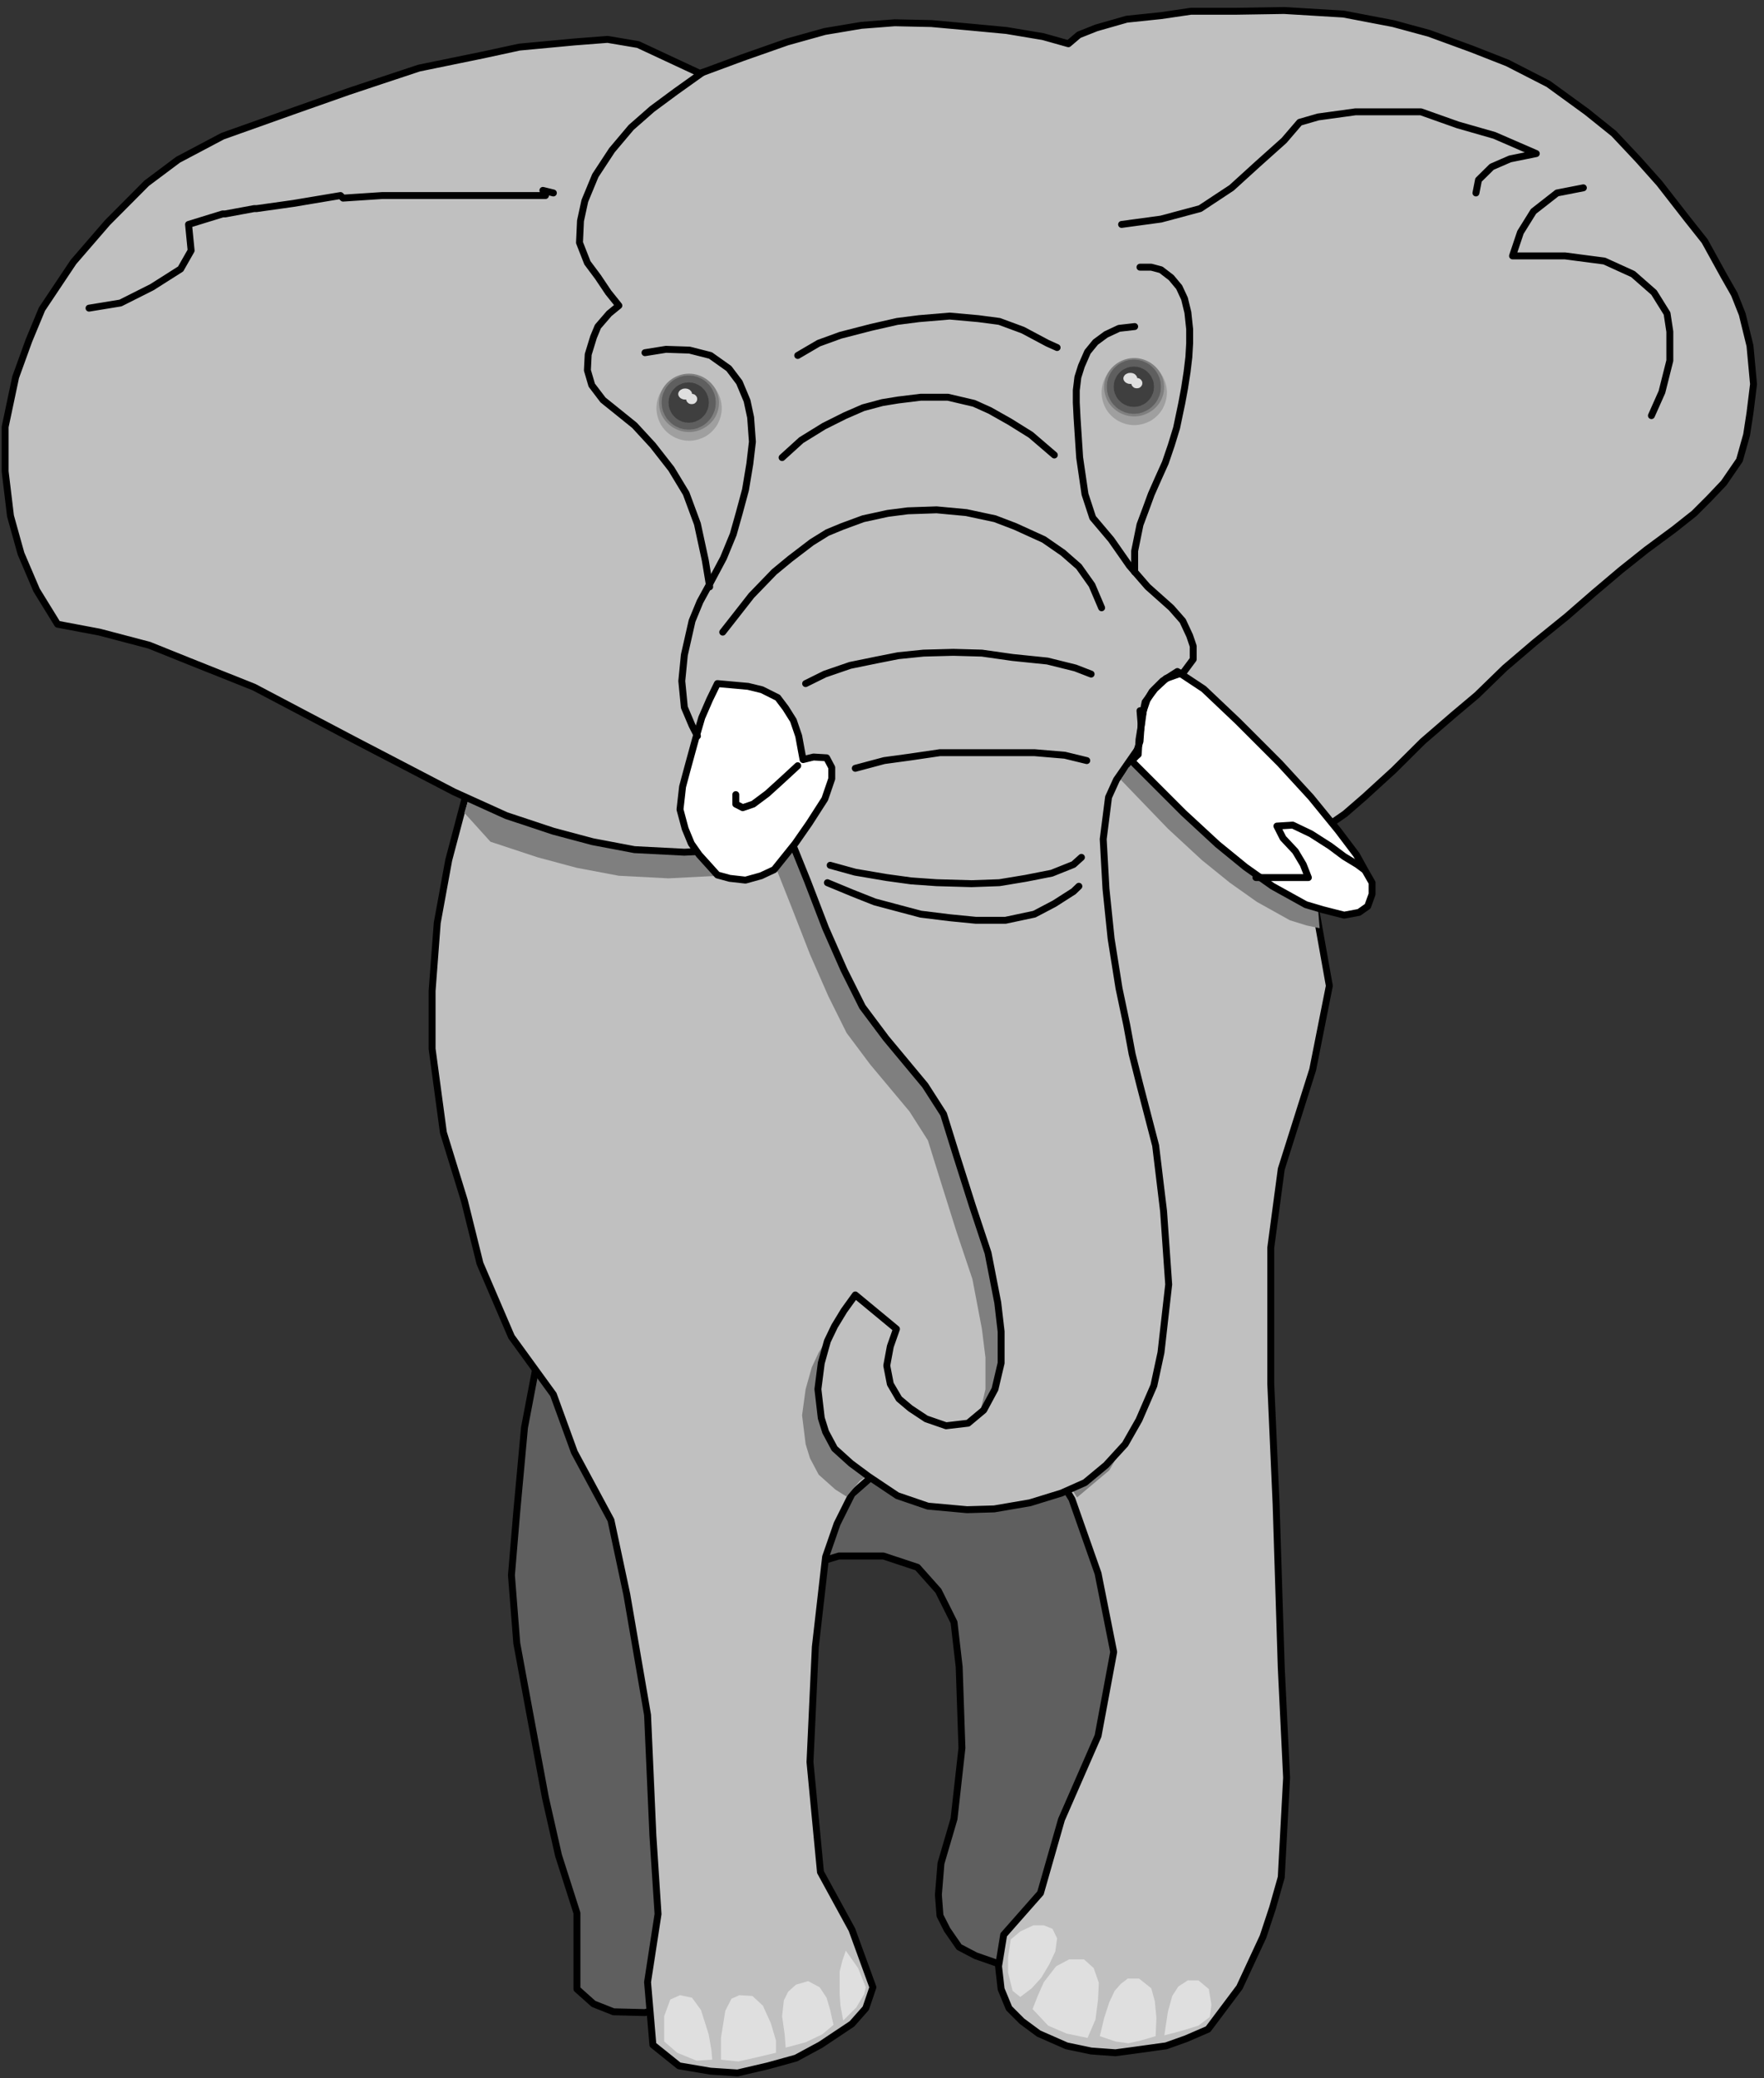 <?xml version="1.0" encoding="UTF-8" standalone="no"?>
<svg
   xmlns:ooo="http://xml.openoffice.org/svg/export"
   xmlns:dc="http://purl.org/dc/elements/1.1/"
   xmlns:cc="http://creativecommons.org/ns#"
   xmlns:rdf="http://www.w3.org/1999/02/22-rdf-syntax-ns#"
   xmlns:svg="http://www.w3.org/2000/svg"
   xmlns="http://www.w3.org/2000/svg"
   xmlns:sodipodi="http://sodipodi.sourceforge.net/DTD/sodipodi-0.dtd"
   xmlns:inkscape="http://www.inkscape.org/namespaces/inkscape"
   version="1.2"
   width="89.16mm"
   height="105mm"
   viewBox="0 0 8916 10500"
   preserveAspectRatio="xMidYMid"
   xml:space="preserve"
   id="svg167"
   sodipodi:docname="elephant.svg"
   style="fill-rule:evenodd;stroke-width:28.222;stroke-linejoin:round"
   inkscape:version="0.92.5 (2060ec1f9f, 2020-04-08)"><rect x="0" y="0" width="8916" height="10500" fill="#333333" stroke="none"/><sodipodi:namedview
   pagecolor="#ffffff"
   bordercolor="#666666"
   borderopacity="1"
   objecttolerance="10"
   gridtolerance="10"
   guidetolerance="10"
   inkscape:pageopacity="0"
   inkscape:pageshadow="2"
   inkscape:window-width="664"
   inkscape:window-height="487"
   id="namedview169"
   showgrid="false"
   inkscape:zoom="0.2102413"
   inkscape:cx="168.49134"
   inkscape:cy="198.42519"
   inkscape:window-x="0"
   inkscape:window-y="0"
   inkscape:window-maximized="0"
   inkscape:current-layer="svg167" />
 <defs
   class="ClipPathGroup"
   id="defs8">
  <clipPath
   id="presentation_clip_path"
   clipPathUnits="userSpaceOnUse">
   <rect
   x="0"
   y="0"
   width="21000"
   height="29700"
   id="rect2" />
  </clipPath>
  <clipPath
   id="presentation_clip_path_shrink"
   clipPathUnits="userSpaceOnUse">
   <rect
   x="21"
   y="29"
   width="20958"
   height="29641"
   id="rect5" />
  </clipPath>
 </defs>
 <defs
   class="TextShapeIndex"
   id="defs12">
  <g
   ooo:slide="id1"
   ooo:id-list="id3"
   id="g10" />
 </defs>
 <defs
   class="EmbeddedBulletChars"
   id="defs44">
  <g
   id="bullet-char-template-57356"
   transform="matrix(4.8828125e-4,0,0,-4.8828125e-4,0,0)">
   <path
   d="M 580,1141 1163,571 580,0 -4,571 Z"
   id="path14"
   inkscape:connector-curvature="0" />
  </g>
  <g
   id="bullet-char-template-57354"
   transform="matrix(4.8828125e-4,0,0,-4.8828125e-4,0,0)">
   <path
   d="M 8,1128 H 1137 V 0 H 8 Z"
   id="path17"
   inkscape:connector-curvature="0" />
  </g>
  <g
   id="bullet-char-template-10146"
   transform="matrix(4.8828125e-4,0,0,-4.8828125e-4,0,0)">
   <path
   d="M 174,0 602,739 174,1481 1456,739 Z M 1358,739 309,1346 659,739 Z"
   id="path20"
   inkscape:connector-curvature="0" />
  </g>
  <g
   id="bullet-char-template-10132"
   transform="matrix(4.8828125e-4,0,0,-4.8828125e-4,0,0)">
   <path
   d="M 2015,739 1276,0 H 717 l 543,543 H 174 v 393 h 1086 l -543,545 h 557 z"
   id="path23"
   inkscape:connector-curvature="0" />
  </g>
  <g
   id="bullet-char-template-10007"
   transform="matrix(4.8828125e-4,0,0,-4.8828125e-4,0,0)">
   <path
   d="m 0,-2 c -7,16 -16,29 -25,39 l 381,530 c -94,256 -141,385 -141,387 0,25 13,38 40,38 9,0 21,-2 34,-5 21,4 42,12 65,25 l 27,-13 111,-251 280,301 64,-25 24,25 c 21,-10 41,-24 62,-43 C 886,937 835,863 770,784 769,783 710,716 594,584 L 774,223 c 0,-27 -21,-55 -63,-84 l 16,-20 C 717,90 699,76 672,76 641,76 570,178 457,381 L 164,-76 c -22,-34 -53,-51 -92,-51 -42,0 -63,17 -64,51 -7,9 -10,24 -10,44 0,9 1,19 2,30 z"
   id="path26"
   inkscape:connector-curvature="0" />
  </g>
  <g
   id="bullet-char-template-10004"
   transform="matrix(4.8828125e-4,0,0,-4.8828125e-4,0,0)">
   <path
   d="M 285,-33 C 182,-33 111,30 74,156 52,228 41,333 41,471 c 0,78 14,145 41,201 34,71 87,106 158,106 53,0 88,-31 106,-94 l 23,-176 c 8,-64 28,-97 59,-98 l 735,706 c 11,11 33,17 66,17 42,0 63,-15 63,-46 V 965 c 0,-36 -10,-64 -30,-84 L 442,47 C 390,-6 338,-33 285,-33 Z"
   id="path29"
   inkscape:connector-curvature="0" />
  </g>
  <g
   id="bullet-char-template-9679"
   transform="matrix(4.8828125e-4,0,0,-4.8828125e-4,0,0)">
   <path
   d="M 813,0 C 632,0 489,54 383,161 276,268 223,411 223,592 c 0,181 53,324 160,431 106,107 249,161 430,161 179,0 323,-54 432,-161 108,-107 162,-251 162,-431 0,-180 -54,-324 -162,-431 C 1136,54 992,0 813,0 Z"
   id="path32"
   inkscape:connector-curvature="0" />
  </g>
  <g
   id="bullet-char-template-8226"
   transform="matrix(4.8828125e-4,0,0,-4.8828125e-4,0,0)">
   <path
   d="m 346,457 c -73,0 -137,26 -191,78 -54,51 -81,114 -81,188 0,73 27,136 81,188 54,52 118,78 191,78 73,0 134,-26 185,-79 51,-51 77,-114 77,-187 0,-75 -25,-137 -76,-188 -50,-52 -112,-78 -186,-78 z"
   id="path35"
   inkscape:connector-curvature="0" />
  </g>
  <g
   id="bullet-char-template-8211"
   transform="matrix(4.8828125e-4,0,0,-4.8828125e-4,0,0)">
   <path
   d="M -4,459 H 1135 V 606 H -4 Z"
   id="path38"
   inkscape:connector-curvature="0" />
  </g>
  <g
   id="bullet-char-template-61548"
   transform="matrix(4.8828125e-4,0,0,-4.8828125e-4,0,0)">
   <path
   d="m 173,740 c 0,163 58,303 173,419 116,115 255,173 419,173 163,0 302,-58 418,-173 116,-116 174,-256 174,-419 0,-163 -58,-303 -174,-418 C 1067,206 928,148 765,148 601,148 462,206 346,322 231,437 173,577 173,740 Z"
   id="path41"
   inkscape:connector-curvature="0" />
  </g>
 </defs>
 <g
   id="g49"
   transform="translate(-6042,-9600)">
  <g
   id="id2"
   class="Master_Slide">
   <g
   id="bg-id2"
   class="Background" />
   <g
   id="bo-id2"
   class="BackgroundObjects" />
  </g>
 </g>
 <g
   class="SlideGroup"
   id="g165"
   transform="translate(-6042,-9600)">
  <g
   id="g163">
   <g
   id="container-id1">
    <g
   id="id1"
   class="Slide"
   clip-path="url(#presentation_clip_path)">
     <g
   class="Page"
   id="g159">
      <g
   class="Graphic"
   id="g157">
       <g
   id="id3">
        <rect
   class="BoundingBox"
   x="6042"
   y="9600"
   width="8916"
   height="10500"
   id="rect51"
   style="fill:none;stroke:none" />
        <defs
   id="defs56">
         <clipPath
   id="clip_path_1"
   clipPathUnits="userSpaceOnUse">
          <path
   d="m 6042,9618 h 8902 V 20099 H 6042 Z"
   id="path53"
   inkscape:connector-curvature="0" />
         </clipPath>
        </defs>
        <g
   clip-path="url(#clip_path_1)"
   id="g154">
         <path
   d="m 8839,16072 -93,463 -53,278 -39,424 -27,322 27,344 66,357 79,424 66,291 93,291 v 212 172 l 84,75 101,40 159,4 124,-35 154,-66 150,-102 115,-167 53,-146 -13,-132 -80,-133 -66,-251 13,-265 13,-278 67,-291 92,-212 106,-106 106,-79 146,-44 h 225 l 172,57 106,119 79,159 26,225 14,410 -40,358 -66,225 -13,159 8,105 36,71 61,88 84,44 115,40 132,9 291,-27 106,-26 80,-40 39,-185 -13,-172 53,-424 93,-423 132,-622 80,-521 v -542 l -106,-477 -66,-304 z"
   id="path58"
   inkscape:connector-curvature="0"
   style="fill:#5f5f5f;stroke:none" />
         <path
   d="m 8839,16072 -93,463 -53,278 -39,424 -27,322 27,344 66,357 79,424 66,291 93,291 v 212 172 l 84,75 101,40 159,4 124,-35 154,-66 150,-102 115,-167 53,-146 -13,-132 -80,-133 -66,-251 13,-265 13,-278 67,-291 92,-212 106,-106 106,-79 146,-44 h 225 l 172,57 106,119 79,159 26,225 14,410 -40,358 -66,225 -13,159 8,105 36,71 61,88 84,44 115,40 132,9 291,-27 106,-26 80,-40 39,-185 -13,-172 53,-424 93,-423 132,-622 80,-521 v -542 l -106,-477 -66,-304 z"
   id="path60"
   inkscape:connector-curvature="0"
   style="fill:none;stroke:#000000;stroke-width:35;stroke-linecap:round;stroke-linejoin:round" />
         <path
   d="m 8415,13549 -105,397 -58,317 -26,344 v 292 l 57,423 106,344 79,318 159,370 212,292 106,291 185,344 80,375 105,609 27,609 26,397 -53,344 27,317 132,106 159,27 137,9 154,-36 141,-39 124,-67 159,-106 70,-79 36,-106 -106,-291 -159,-291 -53,-556 27,-582 52,-455 58,-167 75,-150 212,-186 167,-57 190,-35 185,8 177,62 106,110 75,124 132,375 79,397 -79,424 -185,423 -106,371 -186,211 -26,159 13,115 40,97 66,66 84,62 141,62 124,26 123,9 97,-13 159,-22 101,-36 111,-48 159,-212 119,-256 48,-145 44,-155 27,-503 -27,-556 -26,-825 -27,-608 v -689 l 53,-397 159,-503 84,-423 -137,-768 -159,-450 -264,-317 -344,-292 -424,-211 -688,-159 -424,132 -556,106 -476,238 -503,318 z"
   id="path62"
   inkscape:connector-curvature="0"
   style="fill:#c0c0c0;stroke:none" />
         <path
   d="m 8415,13549 -105,397 -58,317 -26,344 v 292 l 57,423 106,344 79,318 159,370 212,292 106,291 185,344 80,375 105,609 27,609 26,397 -53,344 27,317 132,106 159,27 137,9 154,-36 141,-39 124,-67 159,-106 70,-79 36,-106 -106,-291 -159,-291 -53,-556 27,-582 52,-455 58,-167 75,-150 212,-186 167,-57 190,-35 185,8 177,62 106,110 75,124 132,375 79,397 -79,424 -185,423 -106,371 -186,211 -26,159 13,115 40,97 66,66 84,62 141,62 124,26 123,9 97,-13 159,-22 101,-36 111,-48 159,-212 119,-256 48,-145 44,-155 27,-503 -27,-556 -26,-825 -27,-608 v -689 l 53,-397 159,-503 84,-423 -137,-768 -159,-450 -264,-317 -344,-292 -424,-211 -688,-159 -424,132 -556,106 -476,238 -503,318 z"
   id="path64"
   inkscape:connector-curvature="0"
   style="fill:none;stroke:#000000;stroke-width:35;stroke-linecap:round;stroke-linejoin:round" />
         <path
   d="m 8521,13284 -132,423 132,146 239,79 198,53 212,40 251,13 252,-13 291,-40 79,199 93,238 93,212 92,185 119,159 199,238 93,146 66,212 79,251 80,238 48,252 18,145 v 159 l -31,132 -57,106 -80,67 -110,13 -102,-36 -79,-52 -57,-49 -44,-75 -18,-93 18,-97 30,-88 -207,-172 -57,79 -49,80 -35,75 -31,110 -18,132 18,146 22,71 44,83 84,75 57,36 67,-80 119,-83 185,-36 h 247 l 185,-9 203,31 88,71 71,110 163,-137 71,-123 75,-172 35,-168 40,-344 -27,-371 -39,-330 -80,-305 -39,-159 -27,-145 -40,-186 -39,-251 -27,-251 -13,-252 26,-212 67,-172 105,-106 -13,-158 z"
   id="path66"
   inkscape:connector-curvature="0"
   style="fill:#7f7f7f;stroke:none" />
         <path
   d="m 9580,9971 -313,-146 -154,-26 -168,13 -278,26 -185,40 -322,66 -199,66 -159,53 -264,93 -371,132 -225,119 -159,119 -198,199 -172,199 -159,238 -66,159 -67,185 -53,251 v 225 l 27,225 53,190 79,185 106,172 212,40 251,66 199,80 331,132 503,265 507,264 265,120 238,79 199,53 211,40 252,13 251,-13 291,-40 80,198 92,239 93,211 93,186 119,159 198,238 93,145 66,212 80,252 79,238 49,251 17,146 v 159 l -31,132 -57,106 -79,66 -111,13 -101,-35 -80,-53 -57,-48 -44,-75 -18,-93 18,-97 31,-88 -208,-172 -57,79 -48,79 -36,75 -31,111 -17,132 17,146 22,70 45,84 83,75 89,66 145,97 155,53 198,18 137,-4 181,-31 159,-49 119,-53 106,-88 97,-106 70,-123 75,-173 36,-167 39,-344 -26,-371 -40,-331 -79,-304 -40,-159 -27,-146 -39,-185 -40,-251 -26,-252 -14,-251 27,-212 40,-88 132,-190 -13,-159 397,358 441,300 198,-137 97,-84 150,-137 146,-145 154,-133 120,-101 141,-137 150,-128 163,-132 137,-119 136,-115 128,-102 142,-105 101,-80 75,-75 75,-79 79,-115 36,-128 17,-110 18,-146 -18,-194 -39,-159 -40,-101 -53,-93 -97,-176 -88,-111 -141,-181 -106,-119 -124,-132 -137,-110 -194,-141 -207,-106 -181,-71 -216,-79 -181,-49 -251,-48 -300,-18 -252,4 h -220 l -150,22 -173,18 -154,44 -88,35 -53,45 -128,-36 -185,-31 -181,-17 -199,-18 -185,-4 -168,13 -185,31 -190,53 -225,79 z"
   id="path68"
   inkscape:connector-curvature="0"
   style="fill:#c0c0c0;stroke:none" />
         <path
   d="m 9580,9971 -313,-146 -154,-26 -168,13 -278,26 -185,40 -322,66 -199,66 -159,53 -264,93 -371,132 -225,119 -159,119 -198,199 -172,199 -159,238 -66,159 -67,185 -53,251 v 225 l 27,225 53,190 79,185 106,172 212,40 251,66 199,80 331,132 503,265 507,264 265,120 238,79 199,53 211,40 252,13 251,-13 291,-40 80,198 92,239 93,211 93,186 119,159 198,238 93,145 66,212 80,252 79,238 49,251 17,146 v 159 l -31,132 -57,106 -79,66 -111,13 -101,-35 -80,-53 -57,-48 -44,-75 -18,-93 18,-97 31,-88 -208,-172 -57,79 -48,79 -36,75 -31,111 -17,132 17,146 22,70 45,84 83,75 89,66 145,97 155,53 198,18 137,-4 181,-31 159,-49 119,-53 106,-88 97,-106 70,-123 75,-173 36,-167 39,-344 -26,-371 -40,-331 -79,-304 -40,-159 -27,-146 -39,-185 -40,-251 -26,-252 -14,-251 27,-212 40,-88 132,-190 -13,-159 397,358 441,300 198,-137 97,-84 150,-137 146,-145 154,-133 120,-101 141,-137 150,-128 163,-132 137,-119 136,-115 128,-102 142,-105 101,-80 75,-75 75,-79 79,-115 36,-128 17,-110 18,-146 -18,-194 -39,-159 -40,-101 -53,-93 -97,-176 -88,-111 -141,-181 -106,-119 -124,-132 -137,-110 -194,-141 -207,-106 -181,-71 -216,-79 -181,-49 -251,-48 -300,-18 -252,4 h -220 l -150,22 -173,18 -154,44 -88,35 -53,45 -128,-36 -185,-31 -181,-17 -199,-18 -185,-4 -168,13 -185,31 -190,53 -225,79 z"
   id="path70"
   inkscape:connector-curvature="0"
   style="fill:none;stroke:#000000;stroke-width:35;stroke-linecap:round;stroke-linejoin:round" />
         <path
   d="m 10224,14060 128,53 111,44 101,27 132,35 146,18 132,13 h 150 l 146,-31 101,-53 97,-62 27,-26"
   id="path72"
   inkscape:connector-curvature="0"
   style="fill:none;stroke:#000000;stroke-width:35;stroke-linecap:round;stroke-linejoin:round" />
         <path
   d="m 10238,13972 127,35 159,27 124,17 128,9 176,5 141,-5 133,-22 132,-26 110,-44 40,-36"
   id="path74"
   inkscape:connector-curvature="0"
   style="fill:none;stroke:#000000;stroke-width:35;stroke-linecap:round;stroke-linejoin:round" />
         <path
   d="m 10365,13482 146,-39 132,-18 150,-22 h 172 133 172 l 154,13 111,27"
   id="path76"
   inkscape:connector-curvature="0"
   style="fill:none;stroke:#000000;stroke-width:35;stroke-linecap:round;stroke-linejoin:round" />
         <path
   d="m 10114,13054 97,-48 128,-44 132,-27 111,-22 128,-13 150,-4 145,4 155,22 176,18 141,35 80,31"
   id="path78"
   inkscape:connector-curvature="0"
   style="fill:none;stroke:#000000;stroke-width:35;stroke-linecap:round;stroke-linejoin:round" />
         <path
   d="m 9695,12794 62,-79 83,-106 115,-119 80,-66 110,-84 79,-49 75,-31 106,-39 124,-27 101,-13 146,-5 150,14 145,31 102,39 145,66 97,67 80,70 66,93 49,115"
   id="path80"
   inkscape:connector-curvature="0"
   style="fill:none;stroke:#000000;stroke-width:35;stroke-linecap:round;stroke-linejoin:round" />
         <path
   d="m 9995,11912 97,-88 115,-71 106,-53 92,-40 97,-26 80,-13 114,-14 h 137 l 132,31 80,36 101,57 106,66 119,102"
   id="path82"
   inkscape:connector-curvature="0"
   style="fill:none;stroke:#000000;stroke-width:35;stroke-linecap:round;stroke-linejoin:round" />
         <path
   d="m 10074,11396 106,-62 110,-40 155,-40 132,-30 110,-14 155,-13 145,13 106,14 119,44 124,66 49,22"
   id="path84"
   inkscape:connector-curvature="0"
   style="fill:none;stroke:#000000;stroke-width:35;stroke-linecap:round;stroke-linejoin:round" />
         <path
   d="m 9668,13054 155,14 70,17 80,40 40,53 39,62 27,79 13,71 9,48 53,-13 66,4 26,49 v 57 l -35,102 -79,123 -71,102 -53,66 -53,66 -66,31 -79,22 -80,-9 -62,-17 -44,-49 -48,-53 -40,-57 -31,-75 -26,-97 13,-115 26,-97 40,-146 31,-106 40,-92 z"
   id="path86"
   inkscape:connector-curvature="0"
   style="fill:#ffffff;stroke:none" />
         <path
   d="m 9668,13054 155,14 70,17 80,40 40,53 39,62 27,79 13,71 9,48 53,-13 66,4 26,49 v 57 l -35,102 -79,123 -71,102 -53,66 -53,66 -66,31 -79,22 -80,-9 -62,-17 -44,-49 -48,-53 -40,-57 -31,-75 -26,-97 13,-115 26,-97 40,-146 31,-106 40,-92 z"
   id="path88"
   inkscape:connector-curvature="0"
   style="fill:none;stroke:#000000;stroke-width:35;stroke-linecap:round;stroke-linejoin:round" />
         <path
   d="m 10074,13469 -53,49 -48,44 -53,48 -71,53 -53,18 -35,-18 v -48"
   id="path90"
   inkscape:connector-curvature="0"
   style="fill:none;stroke:#000000;stroke-width:35;stroke-linecap:round;stroke-linejoin:round" />
         <path
   d="m 9302,11382 106,-17 119,4 106,27 93,66 53,70 39,93 18,84 9,123 -13,111 -22,132 -31,115 -31,110 -49,119 -66,124 -53,97 -40,97 -39,172 -13,132 13,133 39,92 27,53"
   id="path92"
   inkscape:connector-curvature="0"
   style="fill:none;stroke:#000000;stroke-width:35;stroke-linecap:round;stroke-linejoin:round" />
         <path
   d="m 9593,9966 -136,97 -119,88 -106,93 -97,115 -84,128 -53,128 -22,101 -5,110 40,102 53,71 53,79 53,66 -49,40 -57,66 -22,53 -27,88 -4,80 22,75 57,75 71,57 88,71 93,101 93,119 75,124 57,154 40,185 22,133"
   id="path94"
   inkscape:connector-curvature="0"
   style="fill:none;stroke:#000000;stroke-width:35;stroke-linecap:round;stroke-linejoin:round" />
         <path
   d="m 11711,10734 199,-27 198,-53 159,-105 132,-120 133,-119 79,-92 93,-27 189,-26 h 199 132 l 186,66 185,53 212,92 -133,27 -92,40 -67,66 -13,66"
   id="path96"
   inkscape:connector-curvature="0"
   style="fill:none;stroke:#000000;stroke-width:35;stroke-linecap:round;stroke-linejoin:round" />
         <path
   d="m 14045,10549 -133,26 -119,93 -66,106 -40,119 h 265 l 199,26 145,66 106,93 66,106 14,92 v 146 l -40,159 -53,119"
   id="path98"
   inkscape:connector-curvature="0"
   style="fill:none;stroke:#000000;stroke-width:35;stroke-linecap:round;stroke-linejoin:round" />
         <path
   d="m 6492,11157 159,-26 159,-80 145,-92 53,-93 -13,-132 172,-53 h 13 l 146,-27 h 13 l 185,-26 239,-40 13,13 198,-13 h 14 225 255 331 v -13 l -13,-13 53,13"
   id="path100"
   inkscape:connector-curvature="0"
   style="fill:none;stroke:#000000;stroke-width:35;stroke-linecap:round;stroke-linejoin:round" />
         <path
   d="m 11804,10950 h 57 l 49,13 52,40 40,48 27,58 17,70 9,84 v 71 l -4,70 -9,75 -13,84 -14,75 -26,124 -27,88 -30,88 -36,80 -35,79 -26,71 -31,83 -27,133 v 106"
   id="path102"
   inkscape:connector-curvature="0"
   style="fill:none;stroke:#000000;stroke-width:35;stroke-linecap:round;stroke-linejoin:round" />
         <path
   d="m 11940,11583 c 0,29 -8,57 -22,83 -15,25 -35,45 -60,60 -26,14 -54,22 -83,22 -29,0 -57,-8 -82,-22 -26,-15 -46,-35 -61,-60 -14,-26 -22,-54 -22,-83 0,-29 8,-57 22,-82 15,-26 35,-46 61,-61 25,-14 53,-22 82,-22 29,0 57,8 83,22 25,15 45,35 60,61 14,25 22,53 22,82 z"
   id="path104"
   inkscape:connector-curvature="0"
   style="fill:#9f9f9f;stroke:none" />
         <path
   d="m 11926,11557 c 0,25 -7,51 -20,73 -14,23 -33,41 -56,54 -23,13 -49,20 -75,20 -27,0 -53,-7 -76,-20 -23,-13 -42,-31 -56,-54 -13,-22 -20,-48 -20,-73 0,-26 7,-52 20,-74 14,-23 33,-41 56,-54 23,-13 49,-20 76,-20 26,0 52,7 75,20 23,13 42,31 56,54 13,22 20,48 20,74 z"
   id="path106"
   inkscape:connector-curvature="0"
   style="fill:#7f7f7f;stroke:none" />
         <path
   d="m 11896,11559 c 0,20 -6,41 -16,59 -11,18 -26,33 -44,43 -19,11 -40,16 -61,16 -21,0 -42,-5 -60,-16 -19,-10 -34,-25 -45,-43 -10,-18 -16,-39 -16,-59 0,-21 6,-42 16,-60 11,-18 26,-33 45,-43 18,-11 39,-16 60,-16 21,0 42,5 61,16 18,10 33,25 44,43 10,18 16,39 16,60 z"
   id="path108"
   inkscape:connector-curvature="0"
   style="fill:#3f3f3f;stroke:none" />
         <path
   d="m 11892,11554 v -6 l -1,-6 v -6 l -1,-6 -2,-6 -1,-6 -2,-5 -3,-6 -2,-5 -3,-6 -3,-5 -3,-5 -4,-5 -4,-5 -4,-4 -4,-4 -4,-4 -5,-4 -5,-4 -5,-3 -5,-3 -6,-3 -5,-2 -6,-3 -5,-2 -6,-1 -6,-2 -6,-1 h -6 l -6,-1 h -6 v 0 h -6 l -6,1 h -6 l -6,1 -6,2 -6,1 -5,2 -6,3 -5,2 -6,3 -5,3 -5,3 -5,4 -5,4 -4,4 -4,4 -4,4 -4,5 -4,5 -3,5 -3,5 -3,6 -2,5 -3,6 -2,5 -1,6 -2,6 -1,6 v 6 l -1,6 v 6 0 6 l 1,6 v 6 l 1,6 2,6 1,6 2,5 3,6 2,5 3,6 3,5 3,5 4,5 4,5 4,4 4,4 4,4 5,4 5,4 5,3 5,3 6,3 5,2 6,3 5,2 6,1 6,2 6,1 h 6 l 6,1 h 6 v 0 h 6 l 6,-1 h 6 l 6,-1 6,-2 6,-1 5,-2 6,-3 5,-2 6,-3 5,-3 5,-3 5,-4 5,-4 4,-4 4,-4 4,-4 4,-5 4,-5 3,-5 3,-5 3,-6 2,-5 3,-6 2,-5 1,-6 2,-6 1,-6 v -6 l 1,-6 z"
   id="path110"
   inkscape:connector-curvature="0"
   style="fill:none;stroke:#5f5f5f;stroke-width:35;stroke-linecap:round;stroke-linejoin:round" />
         <path
   d="m 11790,11512 c 0,5 -2,10 -5,14 -3,4 -7,8 -12,10 -6,3 -12,4 -18,4 -6,0 -12,-1 -17,-4 -6,-2 -10,-6 -13,-10 -3,-4 -5,-9 -5,-14 0,-5 2,-10 5,-14 3,-4 7,-8 13,-10 5,-3 11,-4 17,-4 6,0 12,1 18,4 5,2 9,6 12,10 3,4 5,9 5,14 z"
   id="path112"
   inkscape:connector-curvature="0"
   style="fill:#dfdfdf;stroke:none" />
         <path
   d="m 11816,11536 c 0,5 -1,9 -4,13 -2,4 -6,7 -10,10 -4,2 -9,3 -14,3 -5,0 -10,-1 -14,-3 -4,-3 -8,-6 -10,-10 -3,-4 -4,-8 -4,-13 0,-5 1,-9 4,-13 2,-4 6,-7 10,-10 4,-2 9,-3 14,-3 5,0 10,1 14,3 4,3 8,6 10,10 3,4 4,8 4,13 z"
   id="path114"
   inkscape:connector-curvature="0"
   style="fill:#dfdfdf;stroke:none" />
         <path
   d="m 9690,11662 c 0,29 -8,57 -22,83 -15,25 -35,45 -60,60 -26,14 -54,22 -83,22 -29,0 -57,-8 -82,-22 -26,-15 -46,-35 -61,-60 -14,-26 -22,-54 -22,-83 0,-29 8,-57 22,-82 15,-26 35,-46 61,-61 25,-14 53,-22 82,-22 29,0 57,8 83,22 25,15 45,35 60,61 14,25 22,53 22,82 z"
   id="path116"
   inkscape:connector-curvature="0"
   style="fill:#9f9f9f;stroke:none" />
         <path
   d="m 9676,11636 c 0,25 -7,51 -20,73 -14,23 -33,41 -56,54 -23,13 -49,20 -75,20 -27,0 -53,-7 -76,-20 -23,-13 -42,-31 -56,-54 -13,-22 -20,-48 -20,-73 0,-26 7,-52 20,-74 14,-23 33,-41 56,-54 23,-13 49,-20 76,-20 26,0 52,7 75,20 23,13 42,31 56,54 13,22 20,48 20,74 z"
   id="path118"
   inkscape:connector-curvature="0"
   style="fill:#7f7f7f;stroke:none" />
         <path
   d="m 9646,11638 c 0,20 -6,41 -16,59 -11,18 -26,33 -44,43 -19,11 -40,16 -61,16 -21,0 -42,-5 -60,-16 -19,-10 -34,-25 -45,-43 -10,-18 -16,-39 -16,-59 0,-21 6,-42 16,-60 11,-18 26,-33 45,-43 18,-11 39,-16 60,-16 21,0 42,5 61,16 18,10 33,25 44,43 10,18 16,39 16,60 z"
   id="path120"
   inkscape:connector-curvature="0"
   style="fill:#3f3f3f;stroke:none" />
         <path
   d="m 9642,11634 v -6 l -1,-6 v -6 l -1,-6 -2,-6 -1,-6 -2,-5 -3,-6 -2,-5 -3,-6 -3,-5 -3,-5 -4,-5 -4,-5 -4,-4 -4,-4 -4,-4 -5,-4 -5,-4 -5,-3 -5,-3 -6,-3 -5,-2 -6,-3 -5,-2 -6,-1 -6,-2 -6,-1 h -6 l -6,-1 h -6 v 0 h -6 l -6,1 h -6 l -6,1 -6,2 -6,1 -5,2 -6,3 -5,2 -6,3 -5,3 -5,3 -5,4 -5,4 -4,4 -4,4 -4,4 -4,5 -4,5 -3,5 -3,5 -3,6 -2,5 -3,6 -2,5 -1,6 -2,6 -1,6 v 6 l -1,6 v 6 0 6 l 1,6 v 6 l 1,6 2,6 1,6 2,5 3,6 2,5 3,6 3,5 3,5 4,5 4,5 4,4 4,4 4,4 5,4 5,4 5,3 5,3 6,3 5,2 6,3 5,2 6,1 6,2 6,1 h 6 l 6,1 h 6 v 0 h 6 l 6,-1 h 6 l 6,-1 6,-2 6,-1 5,-2 6,-3 5,-2 6,-3 5,-3 5,-3 5,-4 5,-4 4,-4 4,-4 4,-4 4,-5 4,-5 3,-5 3,-5 3,-6 2,-5 3,-6 2,-5 1,-6 2,-6 1,-6 v -6 l 1,-6 z"
   id="path122"
   inkscape:connector-curvature="0"
   style="fill:none;stroke:#5f5f5f;stroke-width:35;stroke-linecap:round;stroke-linejoin:round" />
         <path
   d="m 9540,11591 c 0,5 -2,10 -5,14 -3,4 -7,8 -12,10 -6,3 -12,4 -18,4 -6,0 -12,-1 -17,-4 -6,-2 -10,-6 -13,-10 -3,-4 -5,-9 -5,-14 0,-5 2,-10 5,-14 3,-4 7,-8 13,-10 5,-3 11,-4 17,-4 6,0 12,1 18,4 5,2 9,6 12,10 3,4 5,9 5,14 z"
   id="path124"
   inkscape:connector-curvature="0"
   style="fill:#dfdfdf;stroke:none" />
         <path
   d="m 9566,11616 c 0,5 -1,9 -4,13 -2,4 -6,7 -10,10 -4,2 -9,3 -14,3 -5,0 -10,-1 -14,-3 -4,-3 -8,-6 -10,-10 -3,-4 -4,-8 -4,-13 0,-5 1,-9 4,-13 2,-4 6,-7 10,-10 4,-2 9,-3 14,-3 5,0 10,1 14,3 4,3 8,6 10,10 3,4 4,8 4,13 z"
   id="path126"
   inkscape:connector-curvature="0"
   style="fill:#dfdfdf;stroke:none" />
         <path
   d="m 11914,13072 -66,49 -22,66 -18,70 4,62 -8,49 -18,79 -40,31 -39,62 238,247 172,159 141,114 137,97 167,93 84,26 66,14 -8,-97 22,-318 -137,-168 -159,-172 -212,-211 -172,-164 z"
   id="path128"
   inkscape:connector-curvature="0"
   style="fill:#7f7f7f;stroke:none" />
         <path
   d="m 11993,12993 -75,48 -53,53 -26,44 -18,53 -9,66 -13,80 -4,75 -35,31 264,264 172,159 141,115 137,97 168,93 88,26 106,27 75,-14 44,-31 22,-61 v -58 l -35,-61 -44,-80 -93,-123 -137,-168 -158,-172 -212,-212 -172,-163 z"
   id="path130"
   inkscape:connector-curvature="0"
   style="fill:#ffffff;stroke:none" />
         <path
   d="m 11993,12993 -75,48 -53,53 -26,44 -18,53 -9,66 -13,80 -4,75 -35,31 264,264 172,159 141,115 137,97 168,93 88,26 106,27 75,-14 44,-31 22,-61 v -58 l -35,-61 -44,-80 -93,-123 -137,-168 -158,-172 -212,-212 -172,-163 z"
   id="path132"
   inkscape:connector-curvature="0"
   style="fill:none;stroke:#000000;stroke-width:35;stroke-linecap:round;stroke-linejoin:round" />
         <path
   d="m 12390,14034 h 265 l -26,-66 -40,-67 -62,-66 -31,-61 80,-5 92,44 97,62 71,53 66,40 35,26"
   id="path134"
   inkscape:connector-curvature="0"
   style="fill:none;stroke:#000000;stroke-width:35;stroke-linecap:round;stroke-linejoin:round" />
         <path
   d="m 11777,11250 -79,9 -66,31 -53,39 -40,49 -31,71 -18,57 -8,66 v 62 l 4,79 13,199 27,185 39,119 93,110 93,133 92,106 119,106 58,66 35,75 18,53 v 66 l -49,66 -88,31 -57,53 -49,66 -18,88 -8,111 -27,83"
   id="path136"
   inkscape:connector-curvature="0"
   style="fill:none;stroke:#000000;stroke-width:35;stroke-linecap:round;stroke-linejoin:round" />
         <path
   d="m 9399,19915 v -128 l 31,-84 49,-22 61,13 45,62 39,123 14,80 4,48 -79,5 -98,-40 z"
   id="path138"
   inkscape:connector-curvature="0"
   style="fill:#dfdfdf;stroke:none" />
         <path
   d="m 9686,20007 v -110 l 22,-137 31,-61 40,-18 66,4 53,49 40,88 26,88 v 62 l -93,22 -97,22 z"
   id="path140"
   inkscape:connector-curvature="0"
   style="fill:#dfdfdf;stroke:none" />
         <path
   d="m 10013,19946 -5,-67 -13,-92 9,-80 22,-44 39,-35 62,-18 58,31 35,53 18,62 17,75 -57,48 -84,40 z"
   id="path142"
   inkscape:connector-curvature="0"
   style="fill:#dfdfdf;stroke:none" />
         <path
   d="m 10317,19456 -18,53 -13,53 v 48 66 l 4,58 14,75 66,-66 40,-67 8,-35 -39,-97 z"
   id="path144"
   inkscape:connector-curvature="0"
   style="fill:#dfdfdf;stroke:none" />
         <path
   d="m 11151,19399 48,-40 66,-31 h 53 l 44,18 23,48 -9,66 -31,66 -40,67 -48,53 -58,44 -39,-31 -23,-93 v -75 z"
   id="path146"
   inkscape:connector-curvature="0"
   style="fill:#dfdfdf;stroke:none" />
         <path
   d="m 11261,19751 26,-66 31,-70 62,-80 66,-35 h 75 l 49,44 26,75 -4,84 -13,101 -40,93 -106,-22 -93,-40 z"
   id="path148"
   inkscape:connector-curvature="0"
   style="fill:#dfdfdf;stroke:none" />
         <path
   d="m 11601,19888 22,-92 26,-80 27,-57 31,-35 35,-27 h 57 l 62,49 18,66 8,84 -4,92 -75,22 -62,14 -66,-9 z"
   id="path150"
   inkscape:connector-curvature="0"
   style="fill:#dfdfdf;stroke:none" />
         <path
   d="m 11927,19884 18,-119 22,-80 31,-48 48,-31 h 53 l 53,44 13,79 -8,62 -58,44 -88,27 z"
   id="path152"
   inkscape:connector-curvature="0"
   style="fill:#dfdfdf;stroke:none" />
        </g>
       </g>
      </g>
     </g>
    </g>
   </g>
  </g>
 </g>
</svg>